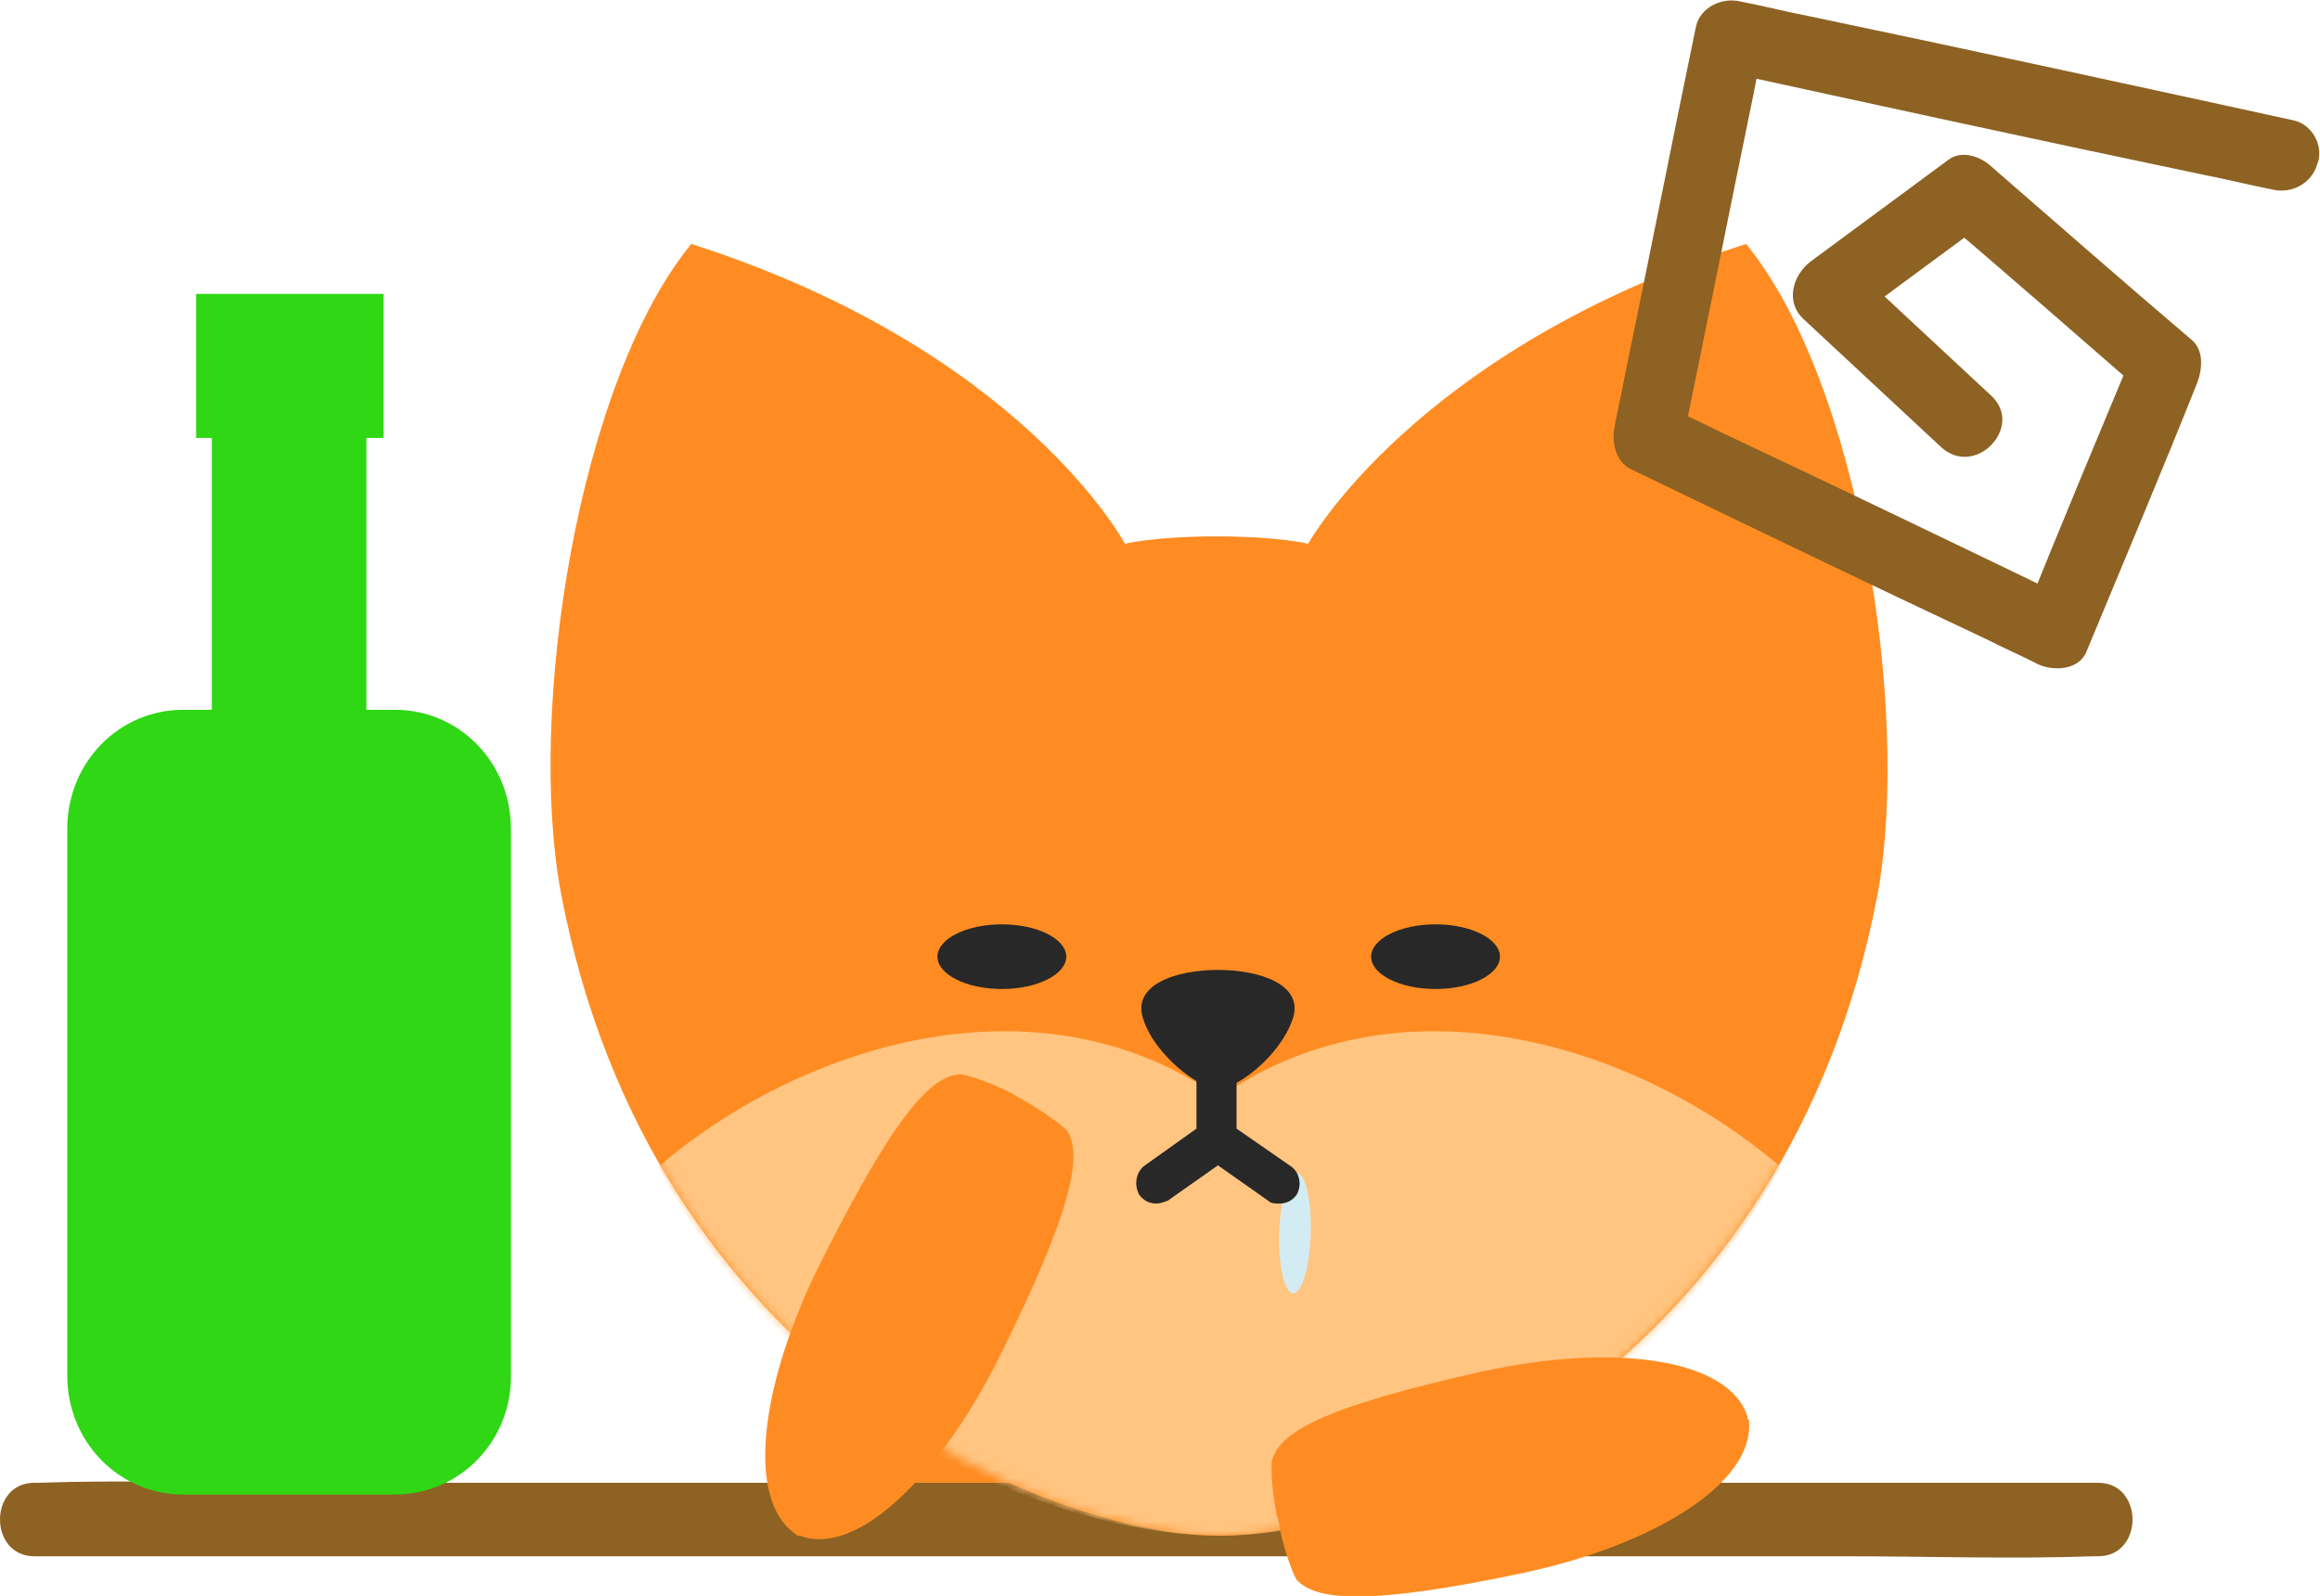 <svg width="266" height="183" viewBox="0 0 266 183" fill="none" xmlns="http://www.w3.org/2000/svg">
<g clip-path="url(#clip0_905_12506)">
<path d="M117.493 162.779H96.816V171.373H117.493V162.779Z" fill="#FF8C22"/>
<path d="M3.938 178.451C11.815 178.451 19.692 178.451 27.404 178.451C46.275 178.451 65.146 178.451 83.853 178.451C106.663 178.451 129.472 178.451 152.281 178.451C171.973 178.451 191.664 178.451 211.356 178.451C220.874 178.451 230.555 178.788 240.073 178.451C240.237 178.451 240.401 178.451 240.565 178.451C245.816 178.451 245.816 170.026 240.565 170.026C232.688 170.026 224.812 170.026 217.099 170.026C198.228 170.026 179.357 170.026 160.65 170.026C137.841 170.026 115.031 170.026 92.222 170.026C72.531 170.026 52.839 170.026 33.147 170.026C23.63 170.026 13.948 169.689 4.431 170.026C4.266 170.026 4.102 170.026 3.938 170.026C-1.313 170.026 -1.313 178.451 3.938 178.451Z" fill="#8D6223"/>
<path d="M200.198 27.973C162.291 40.105 149.984 62.348 149.984 62.348C149.984 62.348 146.538 61.506 139.482 61.506C132.426 61.506 128.98 62.348 128.98 62.348C128.98 62.348 117.165 40.105 79.259 27.973C66.295 43.812 60.388 81.558 64.326 102.453C74.664 156.882 119.955 176.091 139.81 176.091C159.666 176.091 204.956 157.05 215.294 102.453C219.069 81.558 213.161 43.812 200.198 27.973Z" fill="#FF8C22"/>
<mask id="mask0_905_12506" style="mask-type:luminance" maskUnits="userSpaceOnUse" x="63" y="27" width="154" height="150">
<path d="M200.198 27.973C162.291 40.105 149.984 62.348 149.984 62.348C149.984 62.348 146.538 61.506 139.482 61.506C132.426 61.506 128.98 62.348 128.98 62.348C128.98 62.348 117.165 40.105 79.259 27.973C66.295 43.812 60.388 81.558 64.326 102.453C74.664 156.882 119.955 176.091 139.81 176.091C159.666 176.091 204.956 157.05 215.294 102.453C219.069 81.558 213.161 43.812 200.198 27.973Z" fill="white"/>
</mask>
<g mask="url(#mask0_905_12506)">
<path d="M204.136 133.796C186.413 166.655 155.235 176.091 139.81 176.091C124.221 176.091 93.207 166.655 75.484 133.796C91.566 119.978 118.642 111.216 139.646 125.707H139.974C160.979 111.216 188.054 119.978 204.136 133.796Z" fill="#FFC581"/>
</g>
<path d="M91.236 175.923C91.4 176.091 91.4 176.091 91.564 176.091C91.564 176.091 91.564 176.091 91.728 176.091C98.292 178.619 107.974 169.014 114.702 155.365C123.071 138.514 124.055 132.448 122.414 129.752C122.25 129.414 120.117 127.729 117.163 126.044C116.835 125.876 116.507 125.707 116.015 125.37C113.061 123.854 110.435 123.18 110.107 123.18C106.825 123.348 102.723 127.561 94.19 144.58C87.298 158.229 85.329 171.879 91.236 175.923Z" fill="#FF8C22"/>
<path d="M200.36 162.442C200.524 162.611 200.524 162.611 200.36 162.442C200.36 162.611 200.36 162.779 200.524 162.779C200.524 162.779 200.524 162.779 200.524 162.948C201.181 170.025 189.694 177.103 174.925 180.304C156.711 184.18 150.803 183.506 148.67 181.147C148.506 180.978 147.357 178.451 146.701 175.081C146.701 174.744 146.537 174.238 146.373 173.733C145.716 170.362 145.716 167.666 145.88 167.329C146.865 164.128 151.952 161.263 170.166 157.219C184.935 154.017 198.227 155.702 200.36 162.442Z" fill="#FF8C22"/>
<path d="M150.281 141.452C150.394 137.638 149.677 134.522 148.681 134.491C147.685 134.46 146.785 137.526 146.673 141.34C146.56 145.153 147.276 148.27 148.273 148.301C149.269 148.332 150.168 145.266 150.281 141.452Z" fill="#D3ECF4"/>
<path d="M114.869 113.406C118.971 113.406 122.253 111.72 122.253 109.698C122.253 107.676 118.971 105.991 114.869 105.991C110.766 105.991 107.484 107.676 107.484 109.698C107.484 111.72 110.766 113.406 114.869 113.406Z" fill="#282828"/>
<path d="M164.591 113.406C168.694 113.406 171.976 111.72 171.976 109.698C171.976 107.676 168.694 105.991 164.591 105.991C160.489 105.991 157.207 107.676 157.207 109.698C157.207 111.72 160.489 113.406 164.591 113.406Z" fill="#282828"/>
<path d="M139.646 111.216C144.405 111.216 149.656 112.901 148.179 116.945C146.702 121.158 141.779 124.865 139.646 124.865C137.513 124.865 132.426 120.989 131.113 116.945C129.636 112.901 134.887 111.216 139.646 111.216Z" fill="#282828"/>
<path d="M147.849 133.627L141.777 129.414V122.506C141.777 121.158 140.793 120.146 139.48 120.146C138.167 120.146 137.183 121.158 137.183 122.506V129.414L131.275 133.627C130.291 134.301 129.962 135.818 130.619 136.997C131.111 137.671 131.768 138.008 132.588 138.008C133.08 138.008 133.408 137.84 133.901 137.671L139.644 133.627L145.387 137.671C145.716 138.008 146.208 138.008 146.7 138.008C147.521 138.008 148.177 137.671 148.669 136.997C149.326 135.818 148.998 134.301 147.849 133.627Z" fill="#282828"/>
<path d="M45.289 171.373H21.003C13.618 171.373 7.711 165.307 7.711 157.724V95.039C7.711 87.456 13.618 81.39 21.003 81.39H45.289C52.673 81.39 58.581 87.456 58.581 95.039V157.892C58.581 165.307 52.673 171.373 45.289 171.373Z" fill="#2FD714"/>
<path d="M42.008 48.362H24.285V96.724H42.008V48.362Z" fill="#2FD714"/>
<path d="M43.981 33.702H22.484V50.216H43.981V33.702Z" fill="#2FD714"/>
<path d="M263.046 13.818C244.503 9.774 225.96 5.73 207.417 1.854C204.791 1.348 202.166 0.674 199.54 0.169C197.407 -0.337 194.946 0.843 194.453 3.034C191.664 16.514 189.038 29.826 186.249 43.307C185.92 45.161 185.428 47.183 185.1 49.036C184.772 50.721 185.264 52.912 186.905 53.755C200.525 60.326 214.145 66.898 227.765 73.302C229.734 74.312 231.703 75.155 233.672 76.166C235.477 77.009 238.431 76.84 239.252 74.65C243.518 64.371 247.785 54.26 251.887 43.981C252.543 42.296 252.708 40.105 251.231 38.926C243.518 32.354 235.806 25.614 228.257 19.042C226.944 17.862 224.811 17.188 223.334 18.368C218.083 22.243 212.832 26.119 207.581 29.995C205.612 31.511 204.627 34.545 206.761 36.567C212.012 41.453 217.263 46.34 222.514 51.227C226.452 54.934 232.196 48.868 228.257 45.329C223.006 40.442 217.755 35.556 212.504 30.669C212.176 32.859 212.012 35.05 211.683 37.241C216.935 33.365 222.186 29.489 227.437 25.614C225.796 25.445 224.155 25.108 222.514 24.94C230.226 31.511 237.939 38.252 245.487 44.824C245.323 43.139 244.995 41.453 244.831 39.768C240.564 50.047 236.298 60.158 232.196 70.437C234.001 69.931 235.97 69.426 237.775 68.92C224.155 62.348 210.535 55.777 196.915 49.373C194.946 48.362 192.977 47.52 191.007 46.509C191.664 48.025 192.32 49.71 192.812 51.227C195.602 37.746 198.228 24.434 201.017 10.953C201.345 9.1 201.838 7.078 202.166 5.224C200.525 6.235 198.72 7.246 197.079 8.089C215.622 12.133 234.165 16.177 252.708 20.053C255.333 20.558 257.959 21.232 260.584 21.738C262.717 22.243 265.015 21.064 265.671 18.873C266.492 16.851 265.179 14.324 263.046 13.818Z" fill="#8D6223"/>
</g>
<defs>
<clipPath id="clip0_905_12506">
<rect width="266" height="183" fill="white"/>
</clipPath>
</defs>
</svg>
